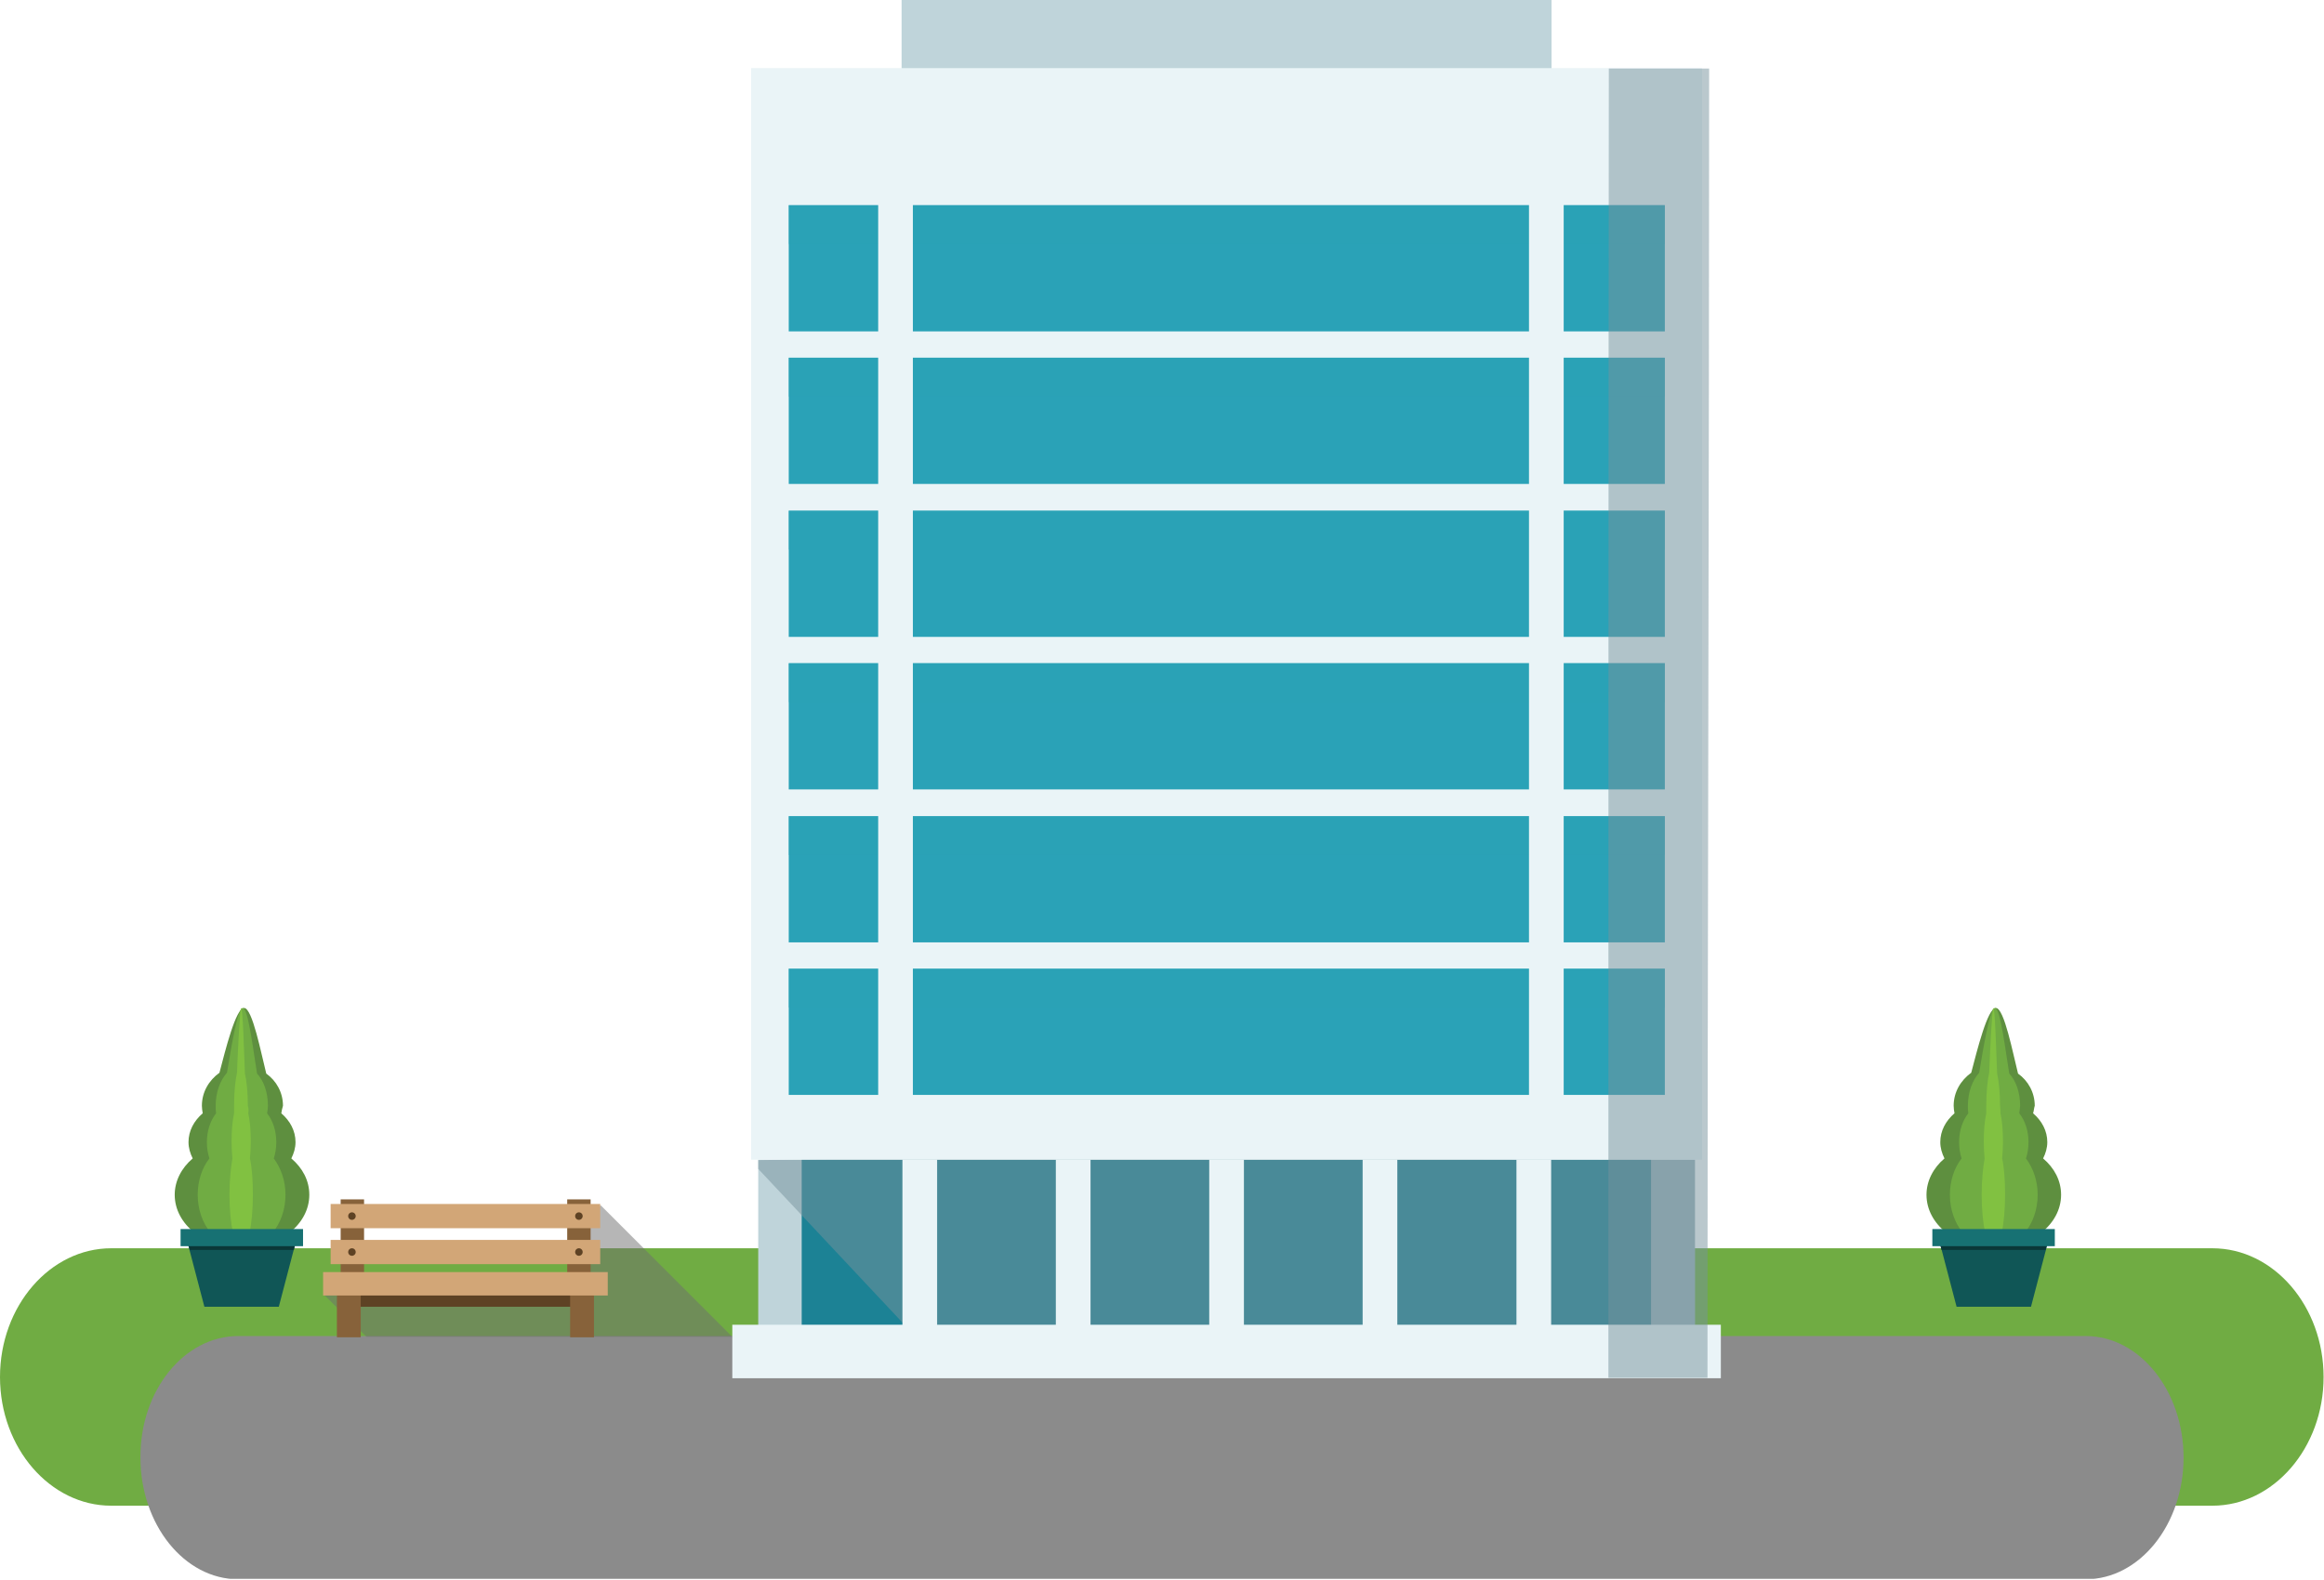 <svg width="556" height="378" viewBox="0 0 556 378" fill="none" xmlns="http://www.w3.org/2000/svg">
<g clip-path="url(#clip0)">
<path fill-rule="evenodd" clip-rule="evenodd" d="M26.6 298.7H529.3C544 298.7 555.9 312.6 555.9 329.5C555.9 346.5 543.9 360.3 529.3 360.3H26.6C12 360.3 0 346.5 0 329.5C0 312.5 12 298.7 26.6 298.7Z" fill="#70AC43"/>
<path fill-rule="evenodd" clip-rule="evenodd" d="M67.3 266.4C69.4 268.2 70.7 270.6 70.7 273.3C70.7 274.7 70.3 276 69.7 277.2C72.4 279.5 74 282.5 74 285.9C74 293 66.8 298.7 57.9 298.7C49 298.7 41.8 293 41.8 285.9C41.8 282.6 43.4 279.5 46.1 277.2C45.5 276 45.1 274.7 45.1 273.3C45.1 270.6 46.4 268.2 48.5 266.4C48.4 265.8 48.3 265.2 48.3 264.6C48.3 261.3 50 258.5 52.5 256.7C53.9 251.4 56.4 241.2 58.4 241.2C60.4 241.2 62.5 252.2 63.7 256.9C66.1 258.6 67.7 261.4 67.7 264.6C67.5 265.2 67.4 265.8 67.3 266.4Z" fill="#5E8F3F"/>
<path fill-rule="evenodd" clip-rule="evenodd" d="M63.9 266.4C65.3 268.2 66.1 270.6 66.1 273.3C66.1 274.7 65.9 276 65.5 277.2C67.2 279.5 68.3 282.5 68.3 285.9C68.3 293 63.6 298.7 57.8 298.7C52 298.7 47.3 293 47.3 285.9C47.3 282.6 48.3 279.5 50.1 277.2C49.7 276 49.5 274.7 49.5 273.3C49.5 270.6 50.3 268.2 51.7 266.4C51.6 265.8 51.6 265.2 51.6 264.6C51.6 261.3 52.7 258.5 54.3 256.7C55.2 251.4 56.8 241.2 58.1 241.2C59.4 241.2 60.7 252.2 61.5 256.9C63.1 258.6 64.1 261.4 64.1 264.6C64.1 265.2 64 265.8 63.9 266.4Z" fill="#70AC43"/>
<path fill-rule="evenodd" clip-rule="evenodd" d="M59.4 266.4C59.8 268.2 60 270.6 60 273.3C60 274.7 59.9 276 59.8 277.2C60.3 279.5 60.5 282.5 60.5 285.9C60.5 293 59.3 298.7 57.7 298.7C56.2 298.7 54.9 293 54.9 285.9C54.9 282.6 55.2 279.5 55.6 277.2C55.5 276 55.4 274.7 55.4 273.3C55.4 270.6 55.6 268.2 56 266.4C56 265.8 56 265.2 56 264.6C56 261.3 56.3 258.5 56.7 256.7C56.9 251.4 57.4 241.2 57.7 241.2C58.1 241.2 58.4 252.2 58.6 256.9C59 258.6 59.3 261.4 59.3 264.6C59.5 265.2 59.5 265.8 59.4 266.4Z" fill="#81C141"/>
<path fill-rule="evenodd" clip-rule="evenodd" d="M71.5 294.4H44.1L48.9 312.7H66.7L71.5 294.4Z" fill="#105656"/>
<path fill-rule="evenodd" clip-rule="evenodd" d="M71.5 294.4H44.1L45.4 299.1H70.3L71.5 294.4Z" fill="#0A3738"/>
<path d="M72.5 294.1H43.2V298.2H72.5V294.1Z" fill="#177173"/>
<path fill-rule="evenodd" clip-rule="evenodd" d="M486.4 266.4C488.5 268.2 489.8 270.6 489.8 273.3C489.8 274.7 489.4 276 488.8 277.2C491.5 279.5 493.1 282.5 493.1 285.9C493.1 293 485.9 298.7 477 298.7C468.1 298.7 460.9 293 460.9 285.9C460.9 282.6 462.5 279.5 465.2 277.2C464.6 276 464.2 274.7 464.2 273.3C464.2 270.6 465.5 268.2 467.6 266.4C467.5 265.8 467.4 265.2 467.4 264.6C467.4 261.3 469.1 258.5 471.6 256.7C473 251.4 475.5 241.2 477.5 241.2C479.5 241.2 481.6 252.2 482.8 256.9C485.2 258.6 486.8 261.4 486.8 264.6C486.6 265.2 486.6 265.8 486.4 266.4Z" fill="#5E8F3F"/>
<path fill-rule="evenodd" clip-rule="evenodd" d="M483.1 266.4C484.5 268.2 485.3 270.6 485.3 273.3C485.3 274.7 485.1 276 484.7 277.2C486.4 279.5 487.5 282.5 487.5 285.9C487.5 293 482.8 298.7 477 298.7C471.2 298.7 466.5 293 466.5 285.9C466.5 282.6 467.5 279.5 469.3 277.2C468.9 276 468.7 274.7 468.7 273.3C468.7 270.6 469.5 268.2 470.9 266.4C470.8 265.8 470.8 265.2 470.8 264.6C470.8 261.3 471.9 258.5 473.5 256.7C474.4 251.4 476 241.2 477.3 241.2C478.6 241.2 479.9 252.2 480.7 256.9C482.3 258.6 483.3 261.4 483.3 264.6C483.2 265.2 483.2 265.8 483.1 266.4Z" fill="#70AC43"/>
<path fill-rule="evenodd" clip-rule="evenodd" d="M478.6 266.4C479 268.2 479.2 270.6 479.2 273.3C479.2 274.7 479.1 276 479 277.2C479.5 279.5 479.7 282.5 479.7 285.9C479.7 293 478.5 298.7 476.9 298.7C475.4 298.7 474.1 293 474.1 285.9C474.1 282.6 474.4 279.5 474.8 277.2C474.7 276 474.6 274.7 474.6 273.3C474.6 270.6 474.8 268.2 475.2 266.4C475.2 265.8 475.2 265.2 475.2 264.6C475.2 261.3 475.5 258.5 475.9 256.7C476.1 251.4 476.6 241.2 476.9 241.2C477.3 241.2 477.6 252.2 477.8 256.9C478.2 258.6 478.5 261.4 478.5 264.6C478.6 265.2 478.6 265.8 478.6 266.4Z" fill="#81C141"/>
<path fill-rule="evenodd" clip-rule="evenodd" d="M490.7 294.4H463.3L468.1 312.7H485.9L490.7 294.4Z" fill="#105656"/>
<path fill-rule="evenodd" clip-rule="evenodd" d="M490.7 294.4H463.3L464.5 299.1H489.4L490.7 294.4Z" fill="#0A3738"/>
<path d="M491.6 294.1H462.3V298.2H491.6V294.1Z" fill="#177173"/>
<path fill-rule="evenodd" clip-rule="evenodd" d="M57 319.7H499C511.9 319.7 522.4 332.8 522.4 348.8C522.4 364.8 511.9 377.9 499 377.9H57C44.1 377.9 33.6 364.8 33.6 348.8C33.5 332.7 44.1 319.7 57 319.7Z" fill="#8B8B8B"/>
<path d="M371.2 0H215.7V23.3H371.2V0Z" fill="#BFD4DA"/>
<path d="M405.5 277.5H181.4V323.3H405.5V277.5Z" fill="#BFD4DA"/>
<path d="M395 277.5H191.8V323.3H395V277.5Z" fill="#1C8295"/>
<path opacity="0.5" fill-rule="evenodd" clip-rule="evenodd" d="M405.5 277.5V323.3H222.3L181.4 279.7V277.6C255.9 276.3 330.5 277.5 405.5 277.5Z" fill="#76939D"/>
<path d="M407.2 16.3H179.7V277.5H407.2V16.3Z" fill="#EAF4F7"/>
<path d="M224.2 277.5H215.9V323.3H224.2V277.5Z" fill="#EAF4F7"/>
<path d="M260.9 277.5H252.6V323.3H260.9V277.5Z" fill="#EAF4F7"/>
<path d="M297.6 277.5H289.3V323.3H297.6V277.5Z" fill="#EAF4F7"/>
<path d="M334.3 277.5H326V323.3H334.3V277.5Z" fill="#EAF4F7"/>
<path d="M371.1 277.5H362.8V323.3H371.1V277.5Z" fill="#EAF4F7"/>
<path d="M411.7 317H175.2V329.8H411.7V317Z" fill="#EAF4F7"/>
<path d="M398.3 49.1H188.7V79.3H398.3V49.1Z" fill="#2AA2B7"/>
<path d="M398.3 85.6H188.7V115.8H398.3V85.6Z" fill="#2AA2B7"/>
<path d="M398.3 122.2H188.7V152.4H398.3V122.2Z" fill="#2AA2B7"/>
<path d="M398.3 158.7H188.7V188.9H398.3V158.7Z" fill="#2AA2B7"/>
<path d="M398.3 195.3H188.7V225.5H398.3V195.3Z" fill="#2AA2B7"/>
<path d="M398.3 231.8H188.7V262H398.3V231.8Z" fill="#2AA2B7"/>
<path opacity="0.5" d="M398.3 49.1H188.7V58.4H398.3V49.1Z" fill="#2AA2B7"/>
<path opacity="0.5" d="M398.3 85.6H188.7V94.9H398.3V85.6Z" fill="#2AA2B7"/>
<path opacity="0.5" d="M398.3 122.2H188.7V131.5H398.3V122.2Z" fill="#2AA2B7"/>
<path opacity="0.5" d="M398.3 158.7H188.7V168H398.3V158.7Z" fill="#2AA2B7"/>
<path opacity="0.5" d="M398.3 195.3H188.7V204.6H398.3V195.3Z" fill="#2AA2B7"/>
<path opacity="0.5" d="M398.3 231.8H188.7V241.1H398.3V231.8Z" fill="#2AA2B7"/>
<path d="M218.4 38.9H210.1V269.2H218.4V38.9Z" fill="#EAF4F7"/>
<path d="M374.1 38.9H365.8V269.2H374.1V38.9Z" fill="#EAF4F7"/>
<path opacity="0.5" fill-rule="evenodd" clip-rule="evenodd" d="M384.8 329.7H408.5C408.5 232.7 408.9 117.5 408.9 16.4H384.9C384.8 115.7 384.8 230.3 384.8 329.7Z" fill="#76939D"/>
<path opacity="0.5" fill-rule="evenodd" clip-rule="evenodd" d="M77.3 309.6L138.7 308.6L138.5 295.8L143.7 288.4L175.2 319.9H87.7L77.3 309.6Z" fill="#6F6E6F"/>
<path d="M136.9 307H85.9V312.7H136.9V307Z" fill="#5E4224"/>
<path d="M86.3 305.3H80.6V320H86.3V305.3Z" fill="#87623A"/>
<path d="M142.1 305.3H136.4V320H142.1V305.3Z" fill="#87623A"/>
<path d="M87.1 287H81.5V305.2H87.1V287Z" fill="#87623A"/>
<path d="M141.3 287H135.7V305.2H141.3V287Z" fill="#87623A"/>
<path d="M145.4 304.4H77.3V310H145.4V304.4Z" fill="#D2A677"/>
<path d="M143.6 288.1H79.1V293.9H143.6V288.1Z" fill="#D2A677"/>
<path d="M143.6 296.7H79.1V302.5H143.6V296.7Z" fill="#D2A677"/>
<path fill-rule="evenodd" clip-rule="evenodd" d="M84.2 298.7C84.7 298.7 85.1 299.1 85.1 299.6C85.1 300.1 84.7 300.5 84.2 300.5C83.7 300.5 83.3 300.1 83.3 299.6C83.3 299.1 83.7 298.7 84.2 298.7Z" fill="#5E4224"/>
<path d="M138.5 300.5C138.997 300.5 139.4 300.097 139.4 299.6C139.4 299.103 138.997 298.7 138.5 298.7C138.003 298.7 137.6 299.103 137.6 299.6C137.6 300.097 138.003 300.5 138.5 300.5Z" fill="#5E4224"/>
<path fill-rule="evenodd" clip-rule="evenodd" d="M84.2 290.1C84.7 290.1 85.1 290.5 85.1 291C85.1 291.5 84.7 291.9 84.2 291.9C83.7 291.9 83.3 291.5 83.3 291C83.3 290.5 83.7 290.1 84.2 290.1Z" fill="#5E4224"/>
<path fill-rule="evenodd" clip-rule="evenodd" d="M138.5 290.1C139 290.1 139.4 290.5 139.4 291C139.4 291.5 139 291.9 138.5 291.9C138 291.9 137.6 291.5 137.6 291C137.6 290.5 138 290.1 138.5 290.1Z" fill="#5E4224"/>
</g>
<defs>
<clipPath id="clip0">
<rect width="556" height="377.8" fill="white"/>
</clipPath>
</defs>
</svg>
